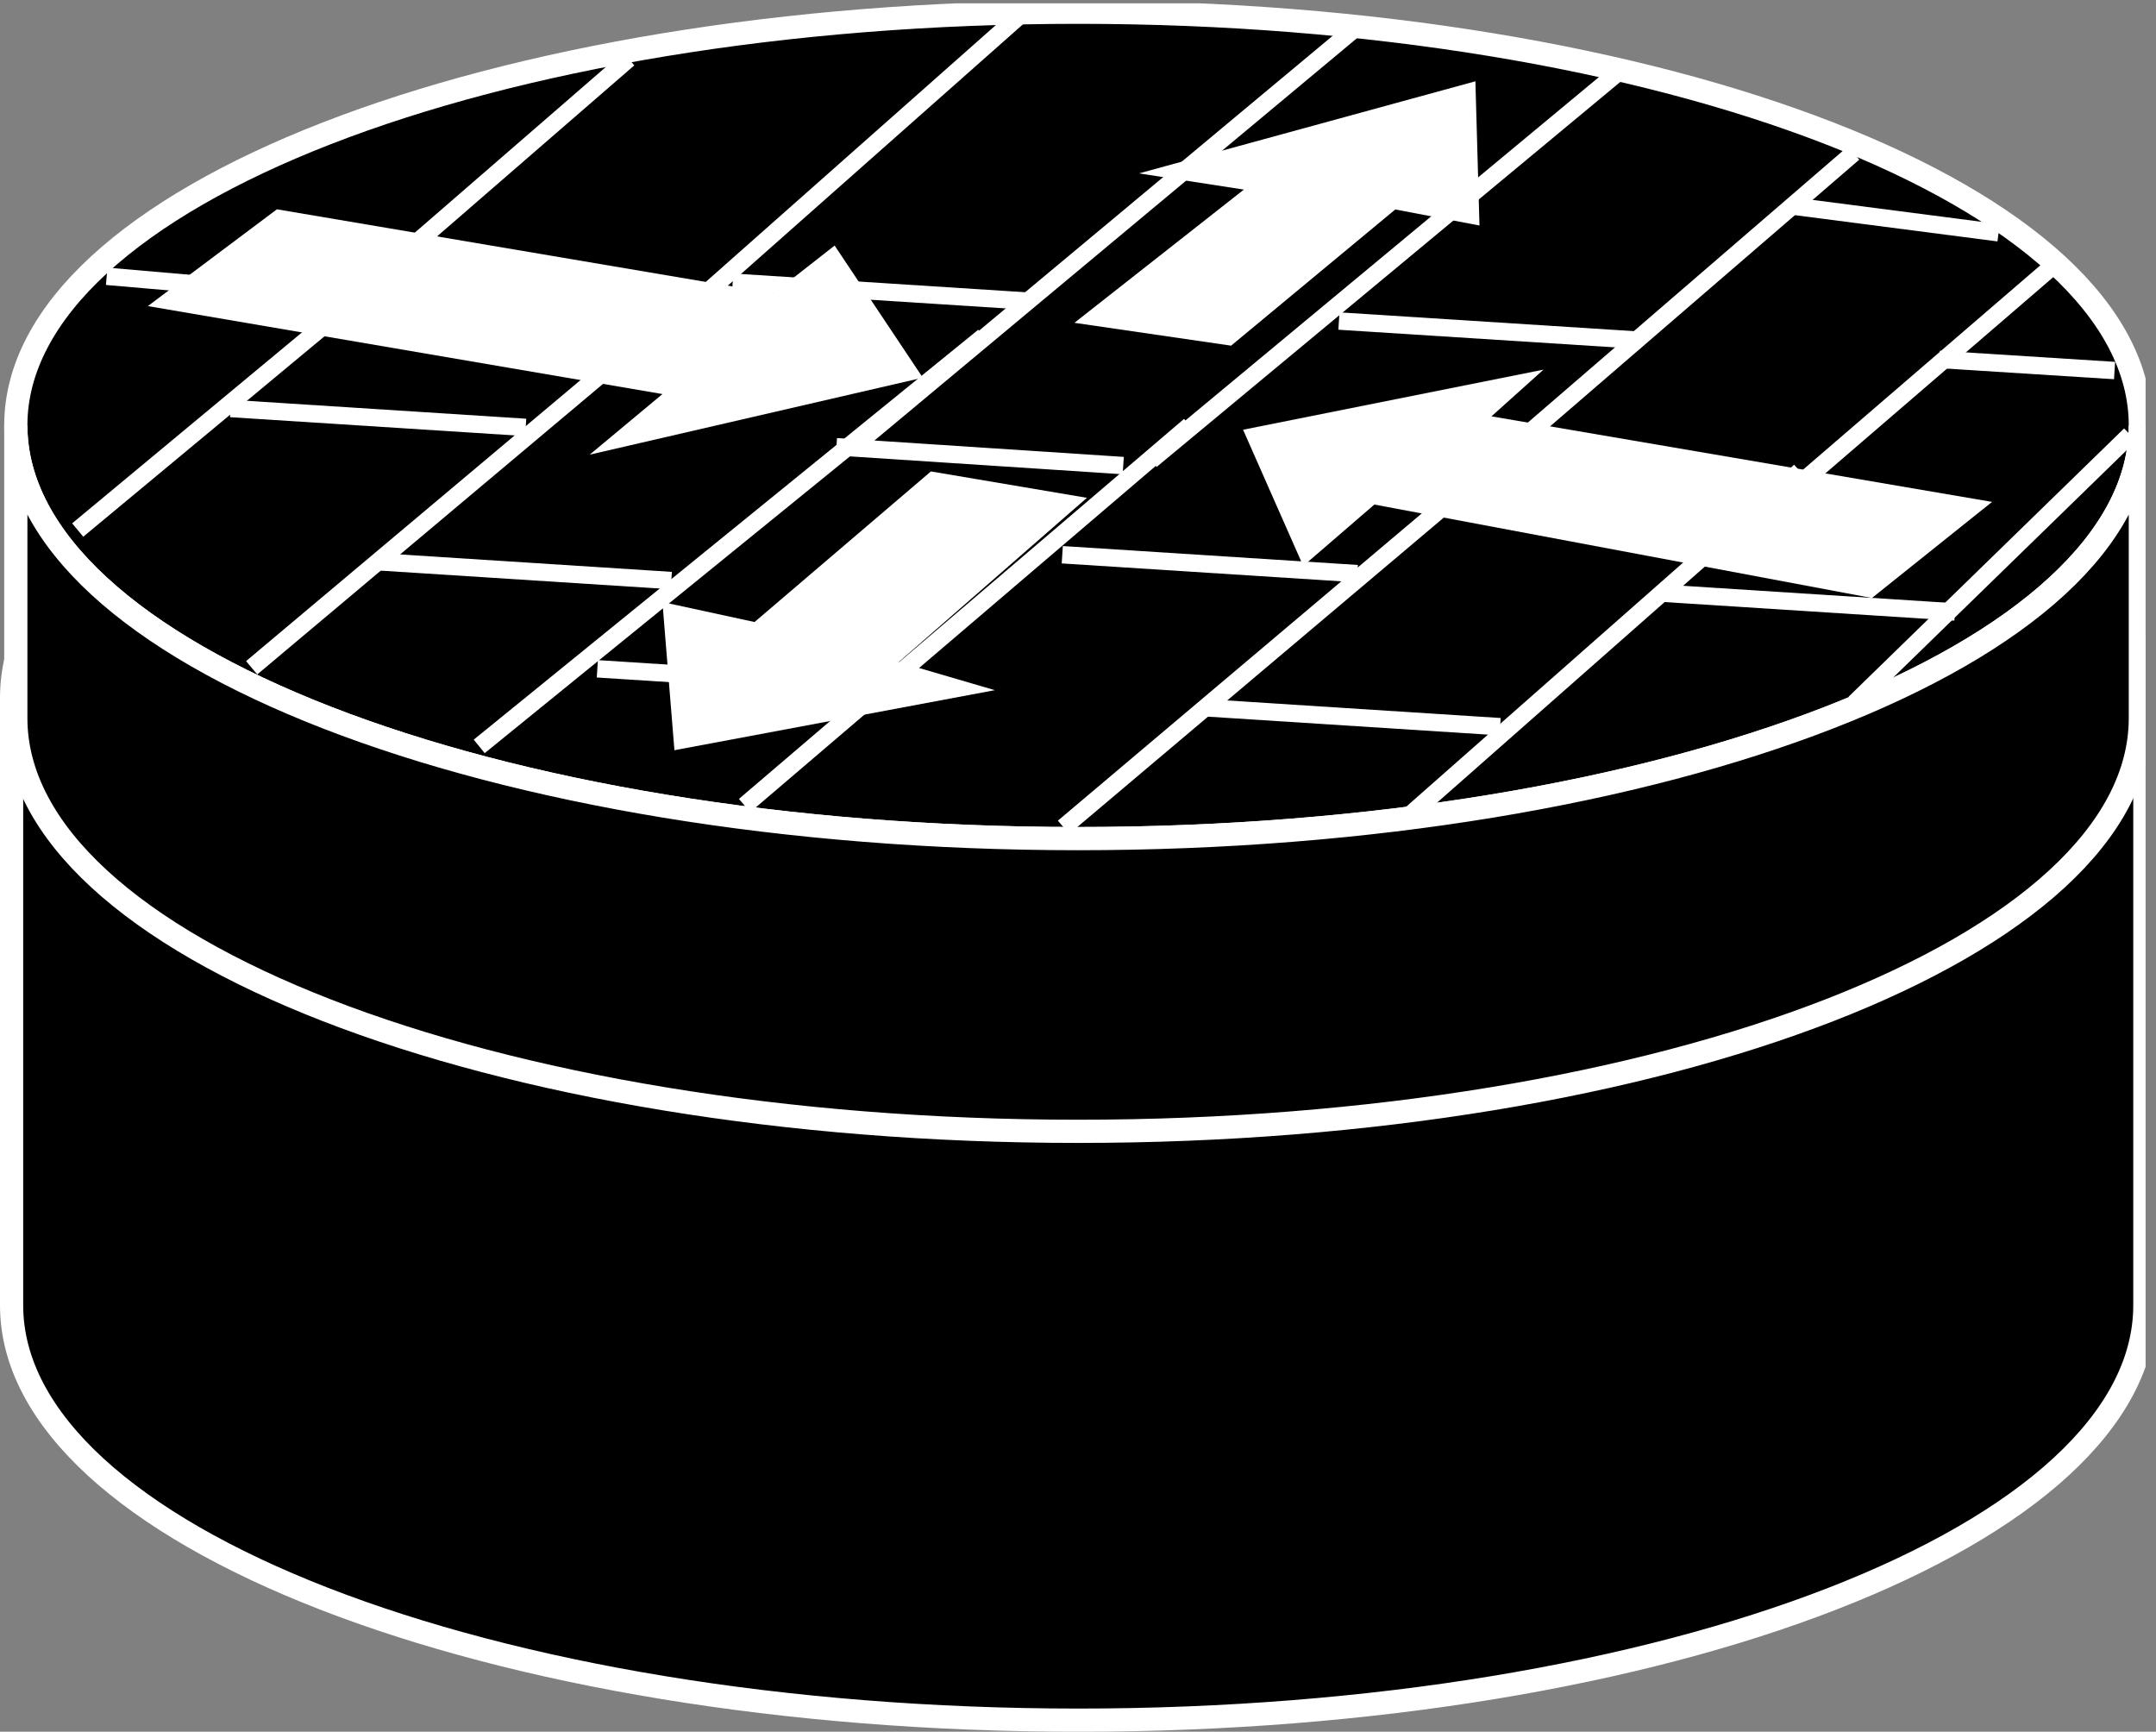 <?xml version="1.0" encoding="UTF-8" standalone="no"?>
<svg
   xmlns:dc="http://purl.org/dc/elements/1.1/"
   xmlns:cc="http://creativecommons.org/ns#"
   xmlns:rdf="http://www.w3.org/1999/02/22-rdf-syntax-ns#"
   xmlns:svg="http://www.w3.org/2000/svg"
   xmlns="http://www.w3.org/2000/svg"
   viewBox="0 0 49.56 39.8"
   height="39.8"
   width="49.56"
   xml:space="preserve"
   id="svg2"
   version="1.1"><rect x="0" y="0" width="49.56" height="39.8" fill="#808080" stroke="none"/><defs
     id="defs6"><clipPath
       id="clipPath20"
       clipPathUnits="userSpaceOnUse"><path
         id="path18"
         d="M 0,298 H 370 V 0 H 0 Z" /></clipPath></defs><g
     transform="matrix(1.333,0,0,-1.333,0,39.8)"
     id="g10"><g
       transform="scale(0.1)"
       id="g12"><g
         id="g14"><g
           clip-path="url(#clipPath20)"
           id="g16"><path
             id="path22"
             style="fill:#000000;fill-opacity:1;fill-rule:nonzero;stroke:none"
             d="m 369.871,178.27 c 0,-39.5 -82.359,-71.512 -183.926,-71.512 C 84.356,106.758 2,138.77 2,178.27 V 73.516 C 2,34.004 84.356,1.992 185.945,1.992 c 101.567,0 183.926,32.012 183.926,71.523 V 178.27" /><path
             id="path24"
             style="fill:none;stroke:#FFFFFF;stroke-width:4;stroke-linecap:butt;stroke-linejoin:miter;stroke-miterlimit:4;stroke-dasharray:none;stroke-opacity:1"
             d="m 369.871,178.27 c 0,-39.5 -82.359,-71.512 -183.926,-71.512 C 84.356,106.758 2,138.77 2,178.27 V 73.516 C 2,34.004 84.356,1.992 185.945,1.992 c 101.567,0 183.926,32.012 183.926,71.523 z" /><path
             id="path26"
             style="fill:#000000;fill-opacity:1;fill-rule:nonzero;stroke:none"
             d="m 185.945,106.758 c 101.567,0 183.926,32.012 183.926,71.512 0,39.515 -82.359,71.523 -183.926,71.523 C 84.356,249.793 2,217.785 2,178.27 2,138.77 84.356,106.758 185.945,106.758" /><path
             id="path28"
             style="fill:none;stroke:#FFFFFF;stroke-width:4;stroke-linecap:butt;stroke-linejoin:miter;stroke-miterlimit:4;stroke-dasharray:none;stroke-opacity:1"
             d="m 185.945,106.758 c 101.567,0 183.926,32.012 183.926,71.512 0,39.515 -82.359,71.523 -183.926,71.523 C 84.356,249.793 2,217.785 2,178.27 2,138.77 84.356,106.758 185.945,106.758 Z" /><path
             id="path30"
             style="fill:#000000;fill-opacity:1;fill-rule:nonzero;stroke:none"
             d="m 185.906,153.984 c 101.172,0 183.188,31.895 183.188,71.25 0,39.336 -82.016,71.231 -183.188,71.231 -101.172,0 -183.179,-31.895 -183.179,-71.231 0,-39.355 82.008,-71.25 183.179,-71.25" /><path
             id="path32"
             style="fill:none;stroke:#FFFFFF;stroke-width:4;stroke-linecap:butt;stroke-linejoin:miter;stroke-miterlimit:4;stroke-dasharray:none;stroke-opacity:1"
             d="m 185.906,153.984 c 101.172,0 183.188,31.895 183.188,71.25 0,39.336 -82.016,71.231 -183.188,71.231 -101.172,0 -183.179,-31.895 -183.179,-71.231 0,-39.355 82.008,-71.25 183.179,-71.25 z" /><path
             id="path34"
             style="fill:#000000;fill-opacity:1;fill-rule:nonzero;stroke:none"
             d="m 369.094,225.234 c 0,-39.355 -82.016,-71.25 -183.188,-71.25 -101.172,0 -183.179,31.895 -183.179,71.25 v -50.476 c 0,-39.36 82.008,-71.242 183.179,-71.242 101.172,0 183.188,31.882 183.188,71.242 v 50.476" /><path
             id="path36"
             style="fill:none;stroke:#FFFFFF;stroke-width:4;stroke-linecap:butt;stroke-linejoin:miter;stroke-miterlimit:4;stroke-dasharray:none;stroke-opacity:1"
             d="m 369.094,225.234 c 0,-39.355 -82.016,-71.25 -183.188,-71.25 -101.172,0 -183.179,31.895 -183.179,71.25 v -50.476 c 0,-39.36 82.008,-71.242 183.179,-71.242 101.172,0 183.188,31.882 183.188,71.242 z" /><path
             id="path38"
             style="fill:#FFFFFF;fill-opacity:1;fill-rule:nonzero;stroke:none"
             d="m 143.926,256.238 15.207,-22.781 -57.445,-13.273 12.55,10.449 -88.742,15.168 22.258,16.687 85.637,-14.5 10.535,8.25" /><path
             id="path40"
             style="fill:#FFFFFF;fill-opacity:1;fill-rule:nonzero;stroke:none"
             d="m 224.734,200.996 -10.371,23.484 51.797,10.356 -8.965,-8.047 86.328,-14.75 -20.718,-16.57 -85.801,16.113 -12.27,-10.586" /><path
             id="path42"
             style="fill:#FFFFFF;fill-opacity:1;fill-rule:nonzero;stroke:none"
             d="m 196.414,268.68 58.012,15.879 0.703,-24.864 -14.516,2.766 -28.316,-23.484 -27.016,3.941 29.223,22.969 -18.09,2.793" /><path
             id="path44"
             style="fill:#FFFFFF;fill-opacity:1;fill-rule:nonzero;stroke:none"
             d="m 171.555,179.578 -55.254,-10.351 -2.071,25.546 15.887,-3.445 30.418,25.965 26.899,-4.551 -32.446,-28.316 16.567,-4.848" /><path
             id="path46"
             style="fill:none;stroke:#FFFFFF;stroke-width:3;stroke-linecap:butt;stroke-linejoin:miter;stroke-miterlimit:4;stroke-dasharray:none;stroke-opacity:1"
             d="m 144.238,221.543 49.461,-3.242" /><path
             id="path48"
             style="fill:none;stroke:#FFFFFF;stroke-width:3;stroke-linecap:butt;stroke-linejoin:miter;stroke-miterlimit:4;stroke-dasharray:none;stroke-opacity:1"
             d="m 39.758,228.145 50.898,-3.262" /><path
             id="path50"
             style="fill:none;stroke:#FFFFFF;stroke-width:3;stroke-linecap:butt;stroke-linejoin:miter;stroke-miterlimit:4;stroke-dasharray:none;stroke-opacity:1"
             d="m 18.398,250.938 41.008,-3.555" /><path
             id="path52"
             style="fill:none;stroke:#FFFFFF;stroke-width:3;stroke-linecap:butt;stroke-linejoin:miter;stroke-miterlimit:4;stroke-dasharray:none;stroke-opacity:1"
             d="M 63.906,249.141 13.398,207.188" /><path
             id="path54"
             style="fill:none;stroke:#FFFFFF;stroke-width:3;stroke-linecap:butt;stroke-linejoin:miter;stroke-miterlimit:4;stroke-dasharray:none;stroke-opacity:1"
             d="M 114.348,243.047 43.398,183.438" /><path
             id="path56"
             style="fill:none;stroke:#FFFFFF;stroke-width:3;stroke-linecap:butt;stroke-linejoin:miter;stroke-miterlimit:4;stroke-dasharray:none;stroke-opacity:1"
             d="M 169.648,240.566 82.637,169.883" /><path
             id="path58"
             style="fill:none;stroke:#FFFFFF;stroke-width:3;stroke-linecap:butt;stroke-linejoin:miter;stroke-miterlimit:4;stroke-dasharray:none;stroke-opacity:1"
             d="M 64.617,201.758 115.77,198.477" /><path
             id="path60"
             style="fill:none;stroke:#FFFFFF;stroke-width:3;stroke-linecap:butt;stroke-linejoin:miter;stroke-miterlimit:4;stroke-dasharray:none;stroke-opacity:1"
             d="m 286.223,196.328 50.894,-3.262" /><path
             id="path62"
             style="fill:none;stroke:#FFFFFF;stroke-width:3;stroke-linecap:butt;stroke-linejoin:miter;stroke-miterlimit:4;stroke-dasharray:none;stroke-opacity:1"
             d="m 183.184,202.93 50.886,-3.262" /><path
             id="path64"
             style="fill:none;stroke:#FFFFFF;stroke-width:3;stroke-linecap:butt;stroke-linejoin:miter;stroke-miterlimit:4;stroke-dasharray:none;stroke-opacity:1"
             d="M 205.164,225.215 128.398,159.688" /><path
             id="path66"
             style="fill:none;stroke:#FFFFFF;stroke-width:3;stroke-linecap:butt;stroke-linejoin:miter;stroke-miterlimit:4;stroke-dasharray:none;stroke-opacity:1"
             d="M 259.934,220.547 183.398,155.938" /><path
             id="path68"
             style="fill:none;stroke:#FFFFFF;stroke-width:3;stroke-linecap:butt;stroke-linejoin:miter;stroke-miterlimit:4;stroke-dasharray:none;stroke-opacity:1"
             d="M 310.383,217.324 242.148,157.188" /><path
             id="path70"
             style="fill:none;stroke:#FFFFFF;stroke-width:3;stroke-linecap:butt;stroke-linejoin:miter;stroke-miterlimit:4;stroke-dasharray:none;stroke-opacity:1"
             d="m 367.336,223.633 -47.5,-46.25" /><path
             id="path72"
             style="fill:none;stroke:#FFFFFF;stroke-width:3;stroke-linecap:butt;stroke-linejoin:miter;stroke-miterlimit:4;stroke-dasharray:none;stroke-opacity:1"
             d="m 103.008,183.262 51.164,-3.282" /><path
             id="path74"
             style="fill:none;stroke:#FFFFFF;stroke-width:3;stroke-linecap:butt;stroke-linejoin:miter;stroke-miterlimit:4;stroke-dasharray:none;stroke-opacity:1"
             d="m 207.551,176.563 51.14,-3.282" /><path
             id="path76"
             style="fill:none;stroke:#FFFFFF;stroke-width:3;stroke-linecap:butt;stroke-linejoin:miter;stroke-miterlimit:4;stroke-dasharray:none;stroke-opacity:1"
             d="M 108.398,288.438 60.773,247.148" /><path
             id="path78"
             style="fill:none;stroke:#FFFFFF;stroke-width:3;stroke-linecap:butt;stroke-linejoin:miter;stroke-miterlimit:4;stroke-dasharray:none;stroke-opacity:1"
             d="M 175.898,295.938 113.699,240.879" /><path
             id="path80"
             style="fill:none;stroke:#FFFFFF;stroke-width:3;stroke-linecap:butt;stroke-linejoin:miter;stroke-miterlimit:4;stroke-dasharray:none;stroke-opacity:1"
             d="m 309.563,262.988 35.085,-4.55" /><path
             id="path82"
             style="fill:none;stroke:#FFFFFF;stroke-width:3;stroke-linecap:butt;stroke-linejoin:miter;stroke-miterlimit:4;stroke-dasharray:none;stroke-opacity:1"
             d="M 233.398,293.438 148.445,222.617" /><path
             id="path84"
             style="fill:none;stroke:#FFFFFF;stroke-width:3;stroke-linecap:butt;stroke-linejoin:miter;stroke-miterlimit:4;stroke-dasharray:none;stroke-opacity:1"
             d="M 280.391,287.207 198.496,219.219" /><path
             id="path86"
             style="fill:none;stroke:#FFFFFF;stroke-width:3;stroke-linecap:butt;stroke-linejoin:miter;stroke-miterlimit:4;stroke-dasharray:none;stroke-opacity:1"
             d="M 319.648,272.188 254.309,215.84" /><path
             id="path88"
             style="fill:none;stroke:#FFFFFF;stroke-width:3;stroke-linecap:butt;stroke-linejoin:miter;stroke-miterlimit:4;stroke-dasharray:none;stroke-opacity:1"
             d="M 353.398,252.188 307.234,212.441" /><path
             id="path90"
             style="fill:none;stroke:#FFFFFF;stroke-width:3;stroke-linecap:butt;stroke-linejoin:miter;stroke-miterlimit:4;stroke-dasharray:none;stroke-opacity:1"
             d="M 126.348,249.922 177.5,246.641" /><path
             id="path92"
             style="fill:none;stroke:#FFFFFF;stroke-width:3;stroke-linecap:butt;stroke-linejoin:miter;stroke-miterlimit:4;stroke-dasharray:none;stroke-opacity:1"
             d="m 230.891,243.223 51.129,-3.262" /><path
             id="path94"
             style="fill:none;stroke:#FFFFFF;stroke-width:3;stroke-linecap:butt;stroke-linejoin:miter;stroke-miterlimit:4;stroke-dasharray:none;stroke-opacity:1"
             d="m 334.426,236.602 30.222,-1.914" /></g></g></g></g></svg>